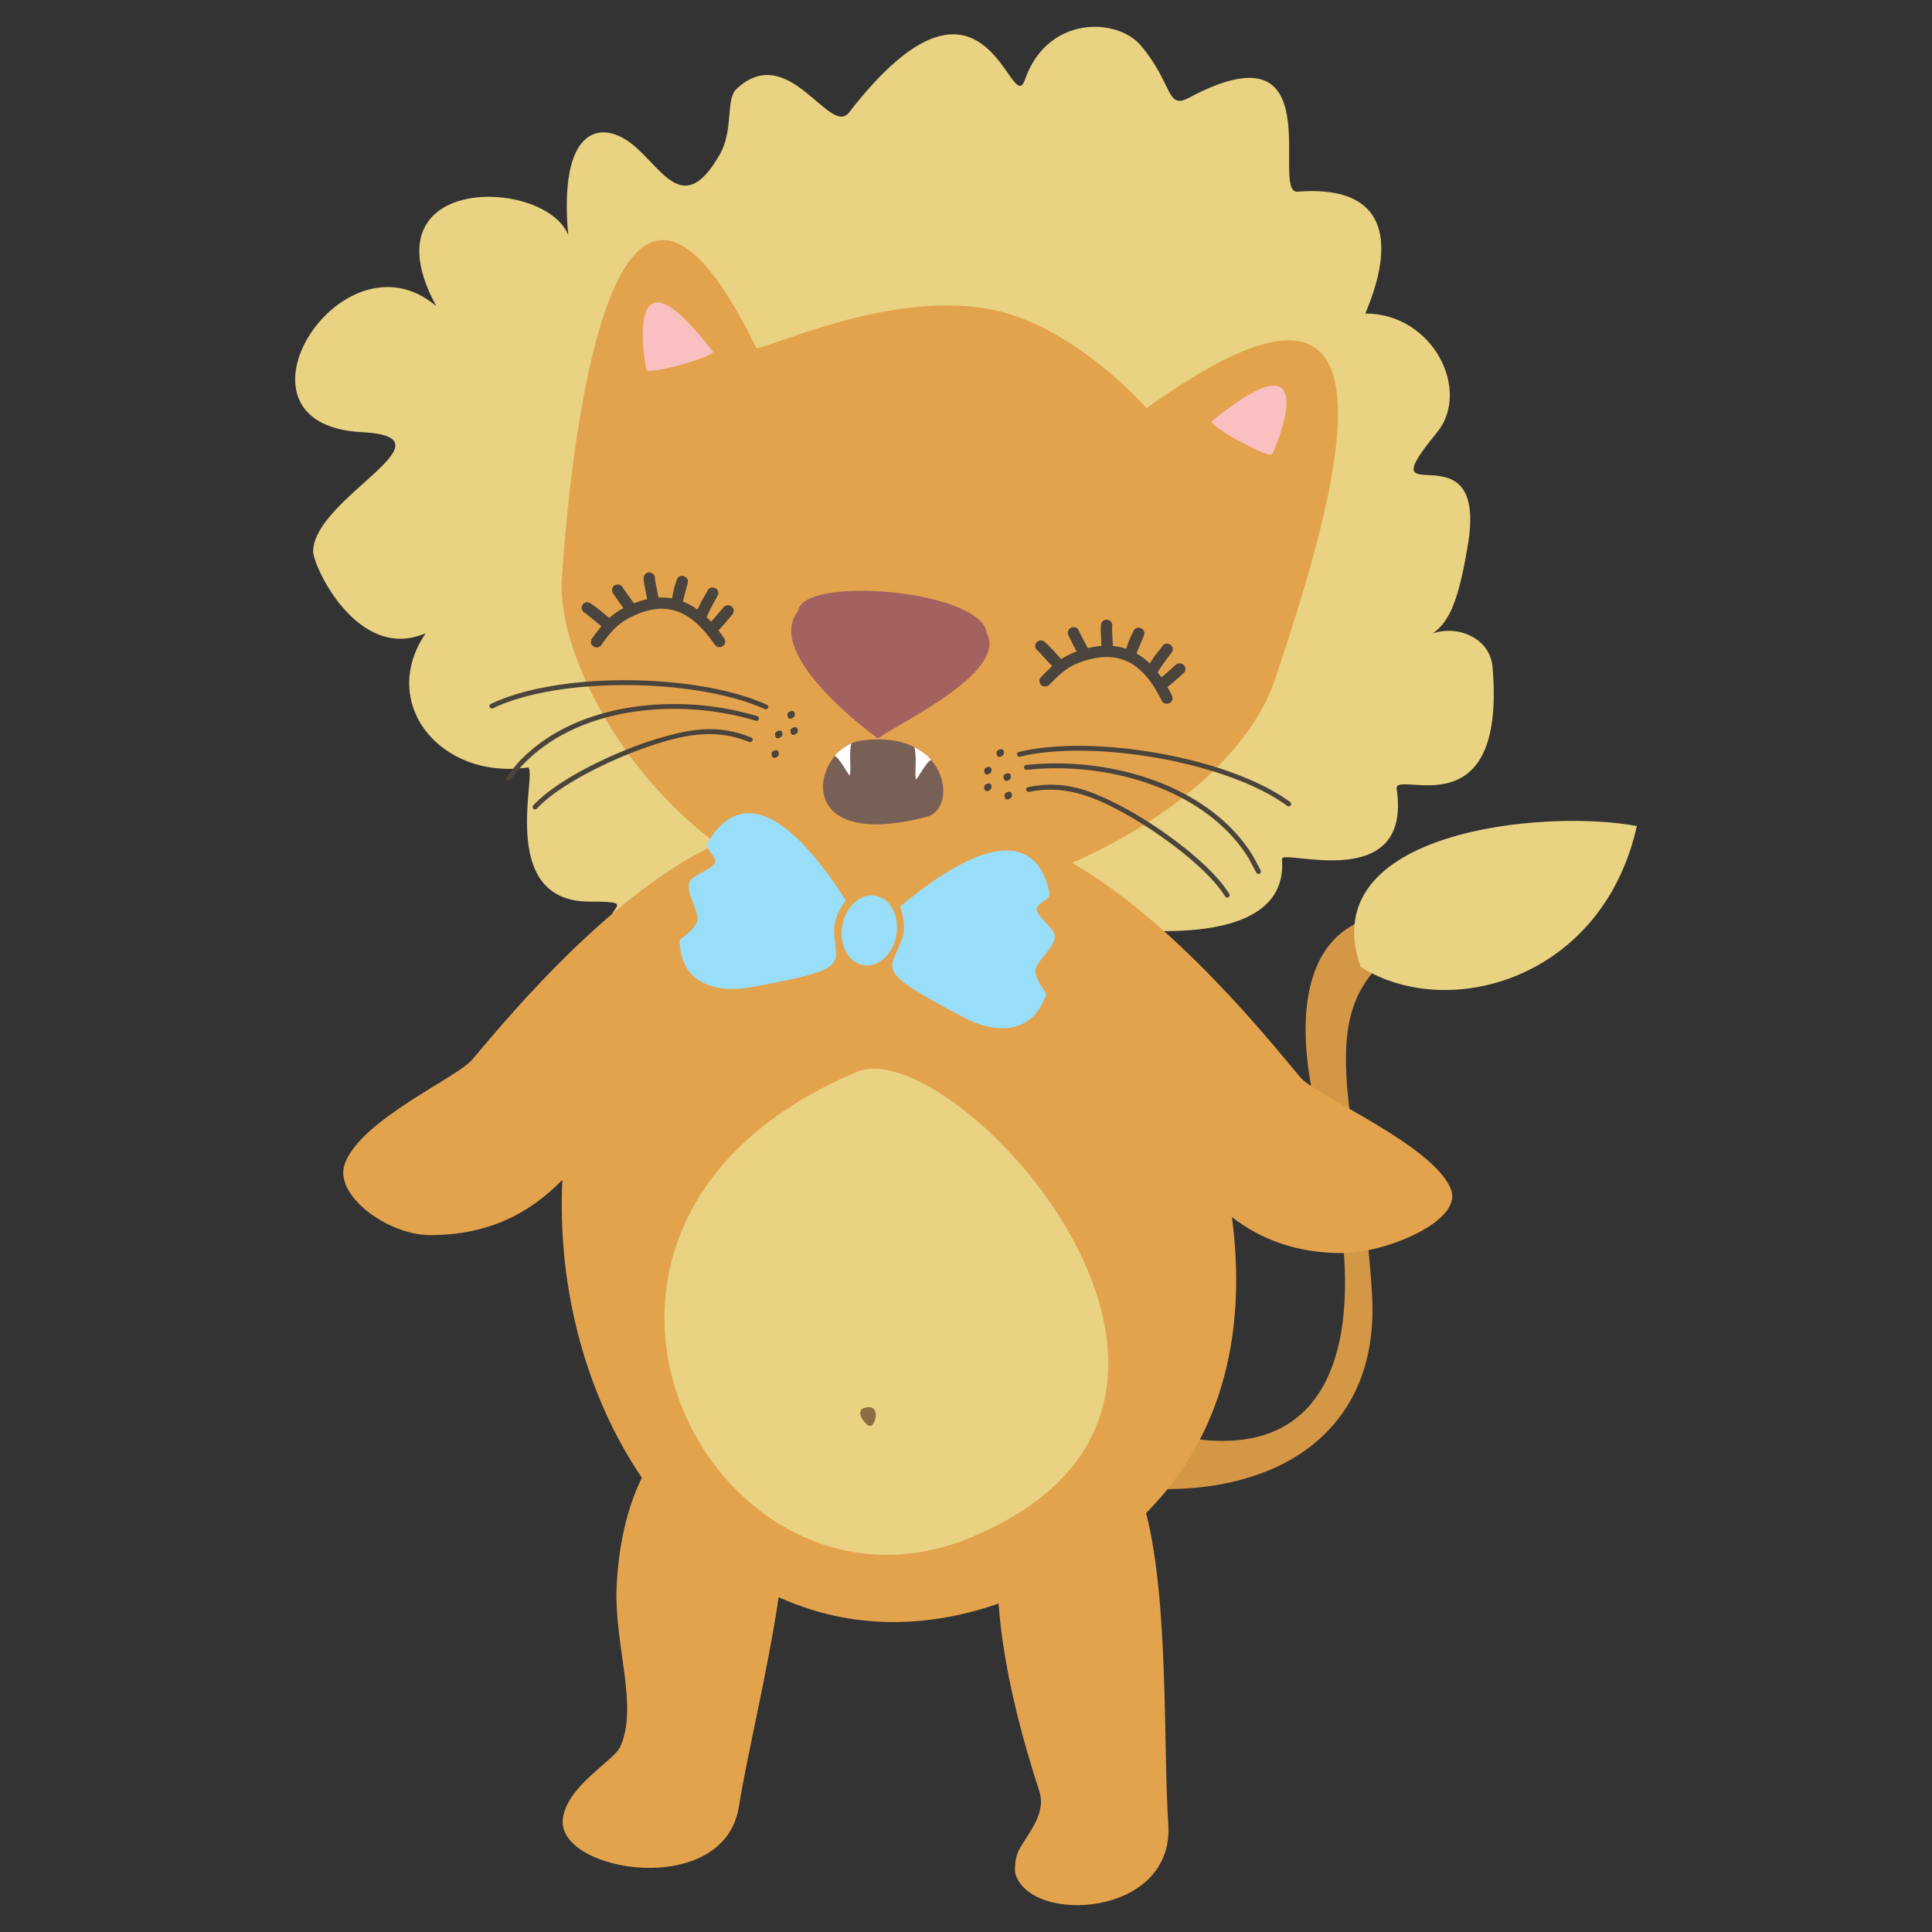 <svg width="72" height="72" xmlns="http://www.w3.org/2000/svg"><rect width="100%" height="100%" fill="#333333" stroke="none"/><path d="M47.776 32.01c-.032-.398 4.862 1.353 4.274-2.612-.112-.759 4.098 1.67 3.573-4.541-.09-1.069-1.282-1.577-2.227-1.25.66-.465.975-1.325 1.305-3.283.787-4.68-3.886-.876-1.153-4.201 1.291-1.57-.145-4.438-2.66-4.438-.01-.112 2.425-4.926-2.536-4.542-1.04.08 1.364-6.383-4.043-3.5-.851.453-.578-.5-1.788-1.94C41.64.648 39.028.56 38.192 2.98c-.52 1.503-1.44-5.385-6.549 1.21-.719.93-2.257-2.7-4.197-.873-.418.394-.087 1.504-.63 2.453-1.385 2.418-2.175.397-3.342-.462-1.124-.827-2.657-.527-2.298 3.453-.826-2.134-7.625-2.337-4.916 2.65-3.516-3-8.22 4.41-2.784 4.693 3.64.188-1.773 2.437-1.805 4.439-.007.555 1.663 4.148 4.195 3.055-1.775 2.594.527 5.468 3.793 5.006.445-.063-1.23 4.996 2.304 4.996 2.277 0-.077.23 1.008 1.732 1.137 1.573 4.294-2.11 6.638-1.96 2.446.157 2.824-1.181 6.383.095 2.095.75 12.139 2.996 11.784-1.457" fill="#e9d282"/><path d="M38.242 54.967c1.266-.03 3.22.53 5.174.53 4.651 0 7.977-2.456 7.719-7.196-.326-5.985-2.17-9.894.258-12.311 1.126-1.121 3.854-1.764 6.91-2.058-.096-1.014-4.815-1.06-7.838.519-1.788.934-2.36 3.577-1.22 7.693 2.161 7.81.655 14.118-8.034 10.514-.905-.375-4.339.945-4.287 2.171.014.328 1.067.25 1.318.138" fill="#d49745"/><path d="M47.51 25.332c2.82-8.34 4.897-17.08-4.781-10.12-.003.002-2.755-3.182-5.983-3.716-3.684-.609-7.937 1.426-8.557 1.48-1.4-2.883-2.538-4.013-3.462-4.03-2.773-.053-3.612 9.915-3.79 12.62-.166 2.55 2.019 7.101 5.772 9.878-3.837 1.806-7.471 6.087-9.111 8.046h-.002c-.568.678-4.16 2.24-4.748 3.883-.42 1.171 1.604 2.656 3.185 2.656 2.17 0 3.704-.811 4.924-2.058-.195 4.114.919 8.086 2.963 11.1-.567 1.147-.874 2.584-.94 4.058-.097 2.177.822 4.445.137 5.96-.248.553-1.998 1.456-2.142 2.704-.23 1.987 6.012 2.999 6.56-.461.305-1.922 1.063-4.98 1.484-7.81 2.383 1.084 5.173 1.286 8.196.238.172 2.468.913 5.145 1.515 6.984.271.83-.382 1.53-.728 2.145-.228.403-.17.908-.17.908.506 1.937 5.943 1.675 5.707-1.818-.192-2.847.026-8.285-.828-11.59 2.976-2.997 3.733-6.97 3.2-11.032 1.08.833 2.4 1.342 4.122 1.342 1.58 0 4.466-1.18 4.047-2.351-.587-1.643-5.043-3.51-5.611-4.188-1.167-1.392-4.68-5.79-8.514-8.005 3.482-1.527 6.602-4.004 7.555-6.823z" fill="#e3a34d"/><path d="M32.718 27.517c.874-.623 4.844-2.47 4.052-3.93-.202-1.6-6.867-2.163-7.03-.811-1.323 1.665 2.972 4.746 2.978 4.741" fill="#a36160"/><path d="M23.432 25.35c-1.932-.015-3.862.27-5.145.886a.09.09 0 00-.033.123.093.093 0 00.125.034c2.5-1.2 7.607-1.105 10.115.03a.093.093 0 00.125-.036.09.09 0 00-.037-.123c-1.287-.584-3.219-.9-5.15-.914zm1.562.888c-2.14.024-4.307.682-5.713 2.215l-.396.49a.09.09 0 00.021.127c.042.03.1.02.13-.021l.382-.475c2.09-2.279 5.926-2.57 8.742-1.715.048.016.1-.006.117-.054a.09.09 0 00-.054-.117 10.837 10.837 0 00-3.229-.45zm4.51.26c-.038 0-.158.044-.158.129 0 .281.273.123.275.023.004-.147-.067-.152-.117-.152zm.111.604c-.038 0-.158.04-.158.125 0 .283.273.125.275.025.004-.148-.067-.15-.117-.15zm-3.312.074c-.547.02-1.097.147-1.721.328-1.382.4-3.73 1.448-4.717 2.52a.09.09 0 00.02.124c.042.03.1.023.13-.02.856-.923 2.815-1.835 3.993-2.25 1.318-.462 2.573-.772 3.902-.232a.094.094 0 00.127-.035.09.09 0 00-.035-.123H28a3.98 3.98 0 00-1.697-.312zm2.738.053c-.038 0-.158.04-.158.126 0 .281.273.125.275.024.004-.146-.067-.15-.117-.15zm11.344.568c-.899-.012-1.733.06-2.42.228a.09.09 0 00-.059.116.092.092 0 00.115.058c2.68-.657 7.716.19 9.944 1.83a.094.094 0 00.13-.01.09.09 0 00-.01-.126c-1.714-1.263-5.003-2.06-7.7-2.096zm-3.086.125c-.038 0-.16.04-.16.127 0 .28.272.125.275.023.003-.146-.065-.15-.115-.15zm-8.387.035c-.039 0-.158.044-.158.129 0 .282.273.123.275.023.004-.147-.068-.15-.115-.15l-.002-.002zm10.484.492c-.394-.001-.78.02-1.156.06a.092.092 0 00-.078.104.092.092 0 00.106.076c2.929-.32 6.64.67 8.263 3.293l.287.536a.092.092 0 00.123.044.092.092 0 00.045-.12l-.297-.553c-1.456-2.353-4.533-3.429-7.293-3.44zm-2.56.13c-.038 0-.158.041-.158.126 0 .281.27.124.273.024.003-.147-.065-.15-.115-.15zm.72.237c-.04.001-.158.041-.158.125 0 .282.274.127.276.026.003-.144-.066-.15-.115-.15h-.002zm-.72.383c-.038 0-.158.04-.158.125 0 .282.27.127.273.026.003-.146-.065-.15-.115-.15zm2.375.045a4.33 4.33 0 00-.906.092.09.09 0 00-.059.115.093.093 0 00.117.057c1.407-.286 2.584.25 3.791.947 1.08.623 2.832 1.878 3.496 2.943a.092.092 0 00.123.043.09.09 0 00.045-.12c-.766-1.233-2.874-2.694-4.156-3.342-.868-.438-1.597-.728-2.451-.735zm-1.615.264c-.04 0-.16.042-.16.127 0 .282.272.124.275.023.004-.147-.067-.148-.115-.148v-.002z" fill="#4b443c"/><path d="M24.099 13.8c.177.157 2.602-.526 2.465-.704-3.436-4.468-2.506.668-2.465.704M47.4 16.938c-.21.114-2.412-1.1-2.237-1.242 4.384-3.572 2.284 1.216 2.236 1.242" fill="#fabfc0"/><path d="M24.195 21.33c-.108 0-.199.08-.213.217.016.183.048.33.077.473.02.103.042.202.056.31a3.288 3.288 0 00-.488.152l-.063-.086-.2-.279-.147-.205a.214.214 0 00-.2-.13l-.08.015c-.11.043-.161.167-.101.303l.172.248c.096.139.096.139.203.285l.023.031a2.649 2.649 0 00-.529.365l-.074-.062a7.501 7.501 0 00-.649-.5l-.091-.026a.214.214 0 00-.213.186.213.213 0 00.13.22l.604.49a8.35 8.35 0 00-.365.481.21.21 0 00.088.286l.062.025h.04a.203.203 0 00.175-.096c.39-.536.625-.828 1.258-1.11 1.173-.52 2.074-.194 2.96 1.093a.216.216 0 00.184.101l.075-.008.035-.021a.207.207 0 00.097-.129.214.214 0 00-.029-.168 6.418 6.418 0 00-.215-.295l.094-.107c.123-.134.123-.135.24-.276l.188-.22a.208.208 0 00-.04-.297.223.223 0 00-.296.035l-.182.215c-.113.134-.111.133-.228.263l-.053.06a3.457 3.457 0 00-.17-.171l.1-.207c.084-.175.084-.176.18-.348l.142-.261.018-.053a.206.206 0 00-.045-.156.23.23 0 00-.168-.08.212.212 0 00-.203.148l-.12.205c-.106.183-.105.184-.187.361l-.053.11a2.5 2.5 0 00-.547-.301c.063-.236.188-.706.188-.723.013-.116-.07-.221-.213-.236-.1 0-.183.067-.21.18-.075.21-.105.354-.134.492-.01.055-.02.11-.035.172a2.14 2.14 0 00-.508-.03 4.055 4.055 0 00-.058-.33c-.026-.124-.055-.25-.07-.375.014-.113-.068-.219-.212-.236zm17.043 1.764c-.097 0-.18.063-.21.185-.012.182-.003.334.005.479.006.106.012.204.01.314-.162.012-.33.04-.504.082l-.053-.1c-.082-.156-.082-.156-.156-.302l-.115-.22a.21.21 0 00-.207-.16l-.051.007a.21.21 0 00-.133.096c-.03.048-.04.104-.013.19l.127.255c.08.16.08.16.16.31l.025.05c-.217.077-.401.17-.576.284l-.063-.07c-.18-.2-.367-.409-.572-.59l-.027-.021-.09-.018a.213.213 0 00-.207.155.211.211 0 00.098.238l.525.568c-.14.124-.276.266-.432.426a.21.21 0 00.045.295c.09.066.24.034.285-.03.465-.475.74-.732 1.407-.92 1.23-.345 2.084.11 2.77 1.5a.214.214 0 00.196.132l.084-.016a.212.212 0 00.112-.283 6.156 6.156 0 00-.17-.325l.111-.091c.14-.115.14-.116.277-.239l.217-.193a.21.21 0 00.004-.299.225.225 0 00-.3-.008l-.208.188c-.132.118-.131.118-.265.23l-.065.05a3.497 3.497 0 00-.14-.192l.132-.196c.106-.158.105-.159.227-.32l.178-.232.023-.051a.206.206 0 00-.021-.16.207.207 0 00-.127-.098l-.059-.008a.215.215 0 00-.191.12l-.15.189c-.13.165-.13.165-.239.33l-.064.1a2.472 2.472 0 00-.496-.375l.244-.58.045-.112a.21.21 0 00-.15-.258l-.057-.007c-.097 0-.18.064-.198.142a3.11 3.11 0 00-.209.475c-.019.054-.037.109-.06.168a2.203 2.203 0 00-.498-.104c.003-.123-.006-.23-.012-.334a4.453 4.453 0 01-.012-.38.212.212 0 00-.15-.258l-.057-.008z" fill="#4b443c"/><path d="M36.245 57.271c-9.67 4.094-17.937-11.608-4.296-17.33 3.592-1.505 16.321 12.24 4.296 17.33" fill="#e9d282"/><path d="M32.357 52.443a.648.648 0 00-.166.034c-.254.083-.087.416.055.543.072.067.07.102.18.117.185.024.391-.716-.069-.694z" fill="#8d6b44"/><path d="M61 30.784c-3.399-.645-12.084.154-10.294 5.248 3.258 2.061 9.02.472 10.294-5.248" fill="#e9d282"/><path d="M32.041 27.609c3.269-.5 3.701 2.517 2.5 2.83-5.161 1.348-4.233-2.56-2.5-2.83" fill="#796057"/><path d="M34.7 28.322c-.186.07-.472.664-.567.729-.056-.322.047-.785-.057-1.209.454.24.627.479.624.48m-3.594-.151c.186.072.471.665.567.73.056-.322-.047-.785.056-1.208-.454.24-.627.477-.623.478" fill="#fff"/><path d="M27.965 30.309c-.694-.031-1.22.442-1.604 1.125-.109.193.368.496.282.716-.095.241-.846.471-.948.723-.146.363.33 1.052.3 1.402-.029.323-.67.74-.667.756.025 1.964 1.899 1.893 2.559 1.776 4.013-.717 3.206-.842 3.197-2.17-.002-.306.172-.732.437-1.082-1.494-2.334-2.664-3.207-3.556-3.246zm9.492 1.388c-.869.021-2.126.604-3.91 2.086.145.41.18.87.084 1.162-.415 1.262-1.223 1.14 2.38 3.02.595.31 2.356.936 2.983-.928.01-.015-.473-.603-.4-.92.079-.34.743-.856.715-1.246-.02-.27-.664-.713-.68-.97-.014-.237.532-.383.488-.6-.189-.929-.675-1.628-1.66-1.604zm-5 1.674c-.5.017-.962.493-1.07 1.14-.12.715.235 1.368.793 1.458.557.092 1.106-.413 1.226-1.127.12-.715-.234-1.37-.793-1.46a.814.814 0 00-.156-.01z" fill="#99def9"/></svg>